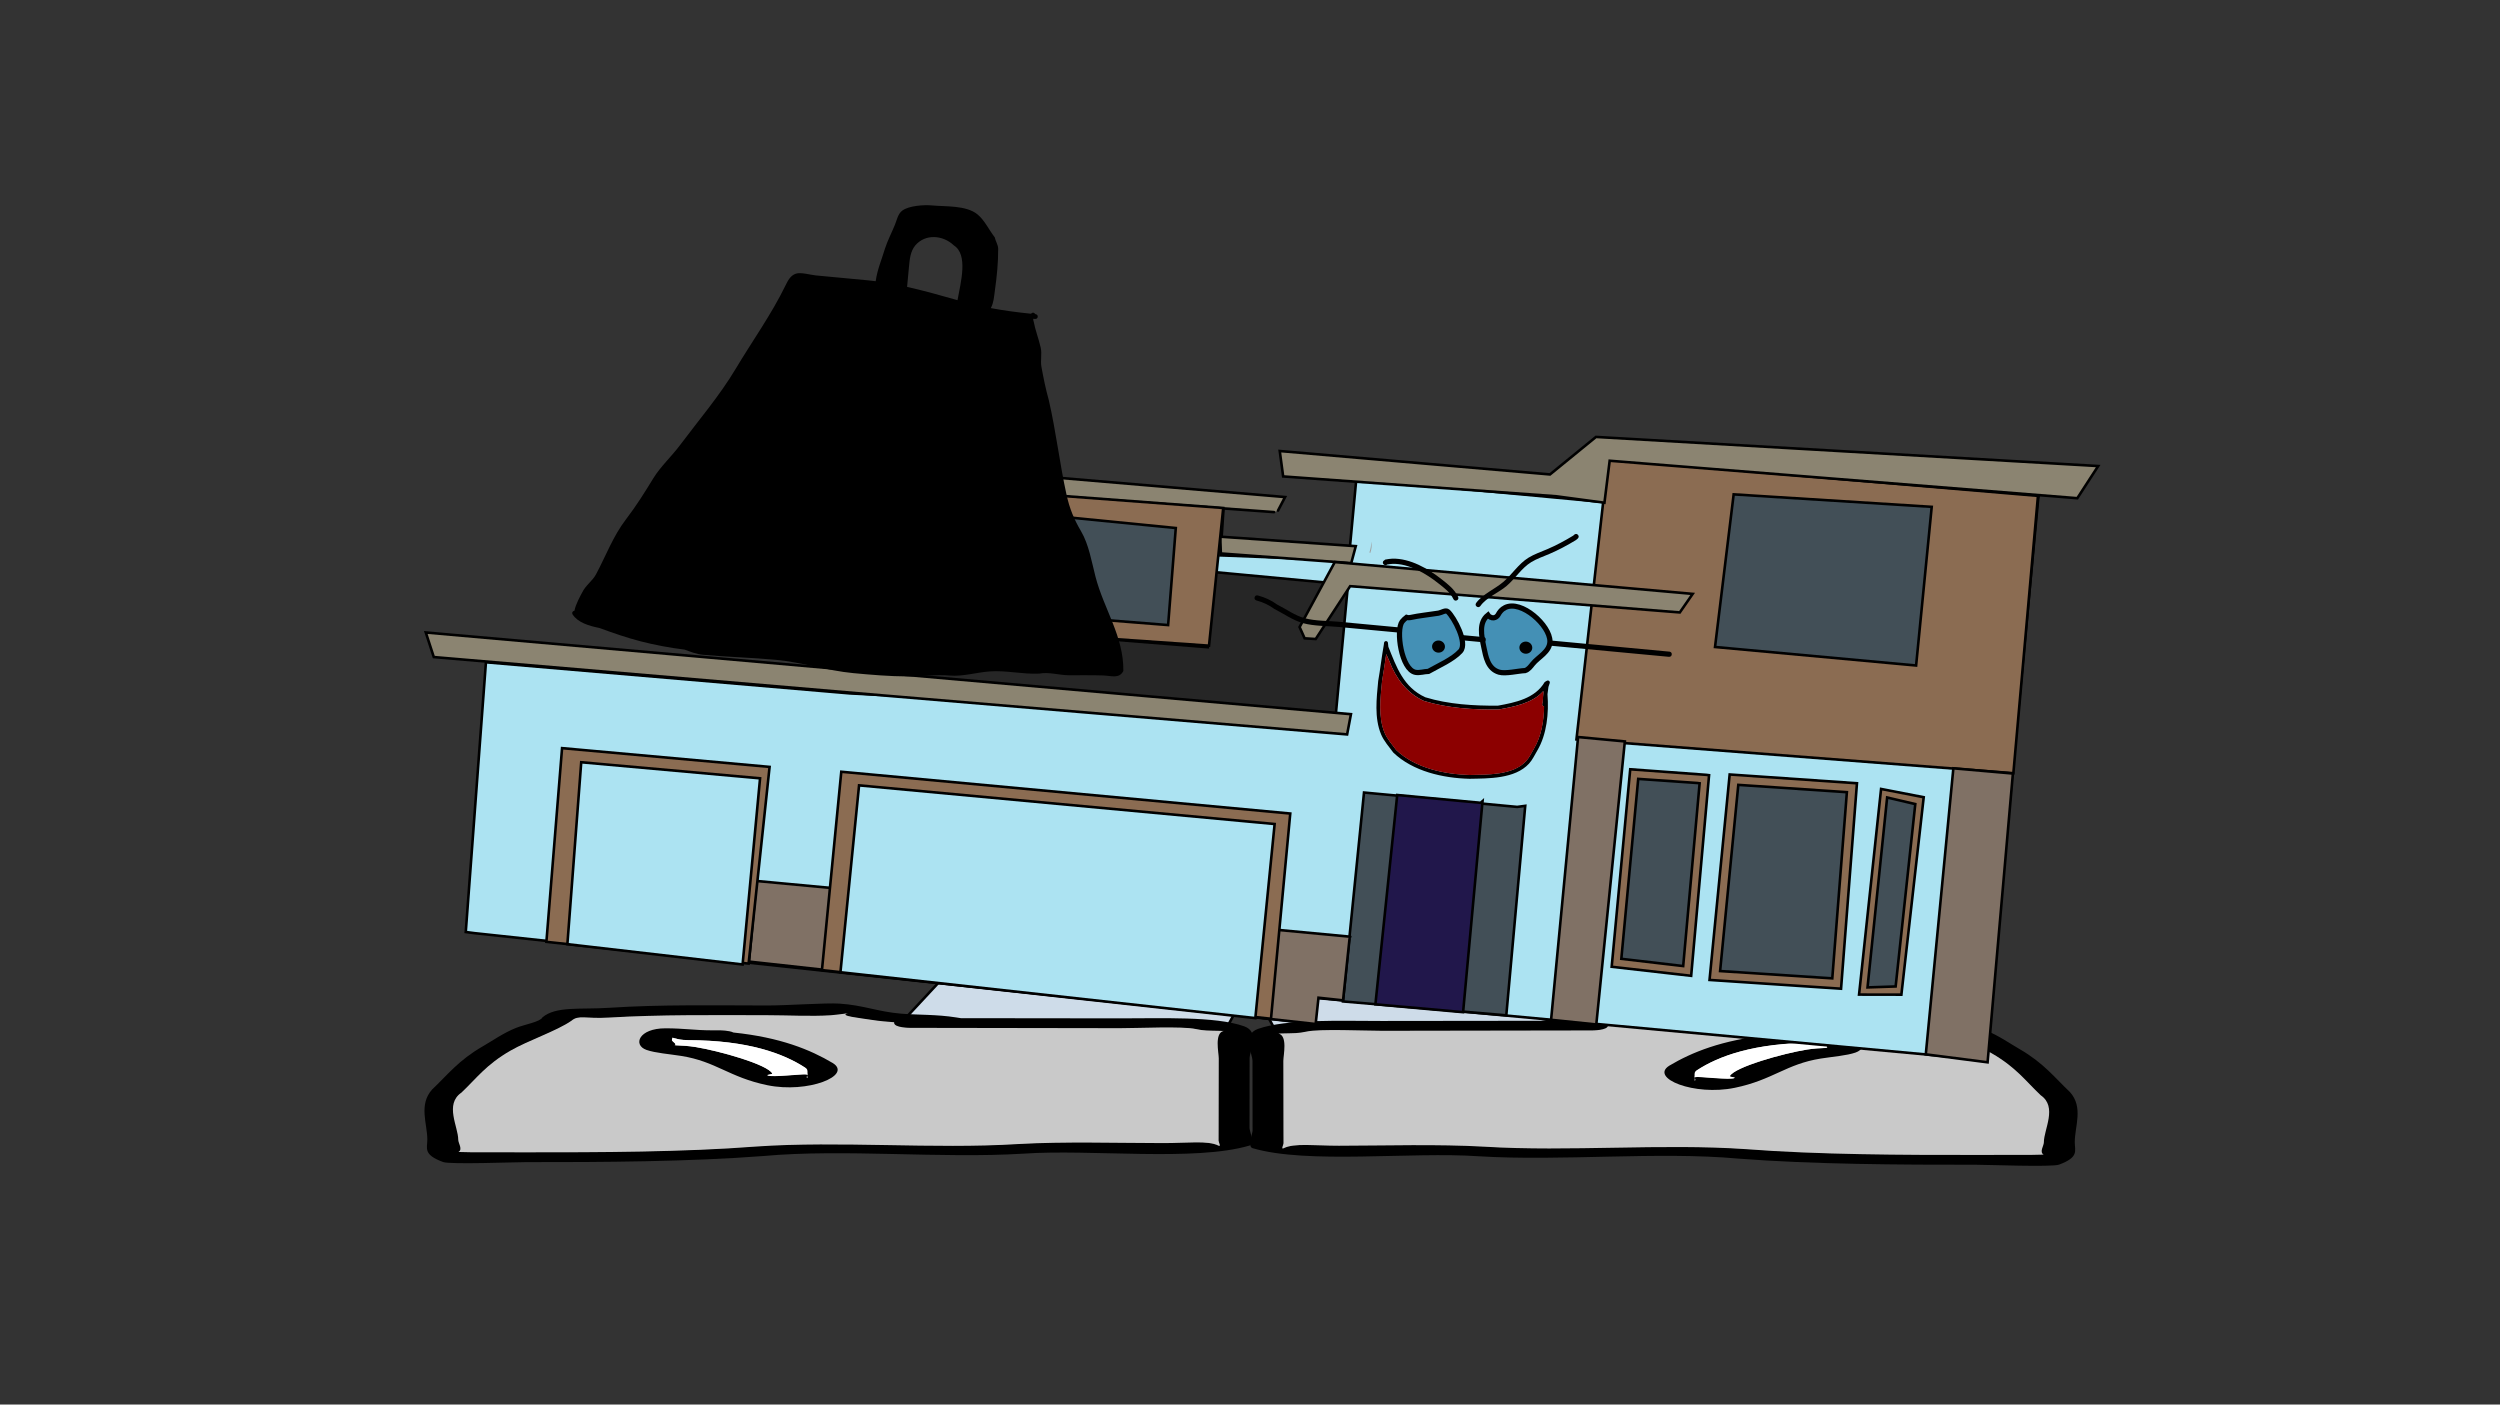<svg version="1.1" xmlns="http://www.w3.org/2000/svg" xmlns:xlink="http://www.w3.org/1999/xlink" width="959.459" height="539.039" viewBox="0,0,959.459,539.039"><rect x="0" y="0" width="959.459" height="539.039" fill="#333333" stroke="none"/><g transform="translate(159.73,89.52)"><g data-paper-data="{&quot;isPaintingLayer&quot;:true}" stroke-linejoin="miter" stroke-miterlimit="10" stroke-dasharray="" stroke-dashoffset="0" style="mix-blend-mode: normal"><path d="M-159.73,449.52v-539.039h959.459v539.039z" fill="none" fill-rule="nonzero" stroke="#f00000" stroke-width="0" stroke-linecap="butt"/><path d="M185.028,304.192l39.465,-42.413l110.128,-0.248l-23.236,42.811z" data-paper-data="{&quot;index&quot;:null}" fill="#cedce9" fill-rule="nonzero" stroke="#000000" stroke-width="1" stroke-linecap="round"/><path d="M174.555,301.953c-3.803,-0.604 -12.854,-1.549 -8.886,-2.51c-2.169,0.307 -5.063,0.681 -6.603,0.781c-7.294,0.473 -16.746,-0.02 -24.272,-0.029c-20.648,-0.025 -40.694,-0.304 -60.682,0.884c-9.033,0.537 -11.514,-1.157 -14.291,1.205c-5.726,3.963 -16.495,7.492 -23.414,11.48c-9.378,5.405 -13.019,10.629 -18.771,16.053c-6.507,4.465 -1.221,13.058 -1.227,18.036c-0.002,1.333 1.819,3.707 0.076,4.685c1.732,0.052 3.404,0.099 4.469,0.1c7.079,0.008 14.159,0.017 21.238,0.025c28.161,0.034 60.881,-0.121 88.217,-2.242c32.456,-2.258 67.626,1.078 100.343,-0.945c17.917,-1.013 37.445,-0.375 55.686,-0.346c9.254,0.015 17.179,-1.083 21.237,0.981c1.067,0.543 0.002,-1.275 0.002,-1.912c0.002,-1.593 0.004,-3.187 0.006,-4.78c0.011,-8.923 0.021,-17.845 0.032,-26.768c0.003,-2.109 -1.743,-9.658 1.888,-10.47c-0.681,-0.014 -1.452,-0.035 -1.875,-0.046c-3.754,-0.091 -5.852,-0.028 -8.781,-0.69c-5.085,-1.15 -22.247,-0.303 -29.143,-0.311c-26.801,-0.032 -53.601,-0.064 -80.402,-0.096c0,0 -6.068,-0.007 -6.066,-1.919c0,-0.079 0.01,-0.154 0.03,-0.226c-2.901,-0.197 -5.831,-0.469 -8.811,-0.943zM269.808,301.313c16.178,0.019 36.857,-0.864 47.9,3.026c6.329,2.229 2.147,9.346 2.143,12.33c-0.011,8.923 -0.021,17.845 -0.032,26.768c-0.001,1.019 2.083,6.076 -0.008,6.692c-21.118,6.225 -60.903,1.304 -86.683,3.102c-31.992,1.978 -68.828,-1.908 -99.78,0.906c-28.174,2.185 -62.113,2.387 -91.16,2.352c-4.166,-0.005 -29.154,0.959 -31.858,-0.038c-7.753,-2.86 -6.062,-5.237 -6.058,-8.611c0.007,-6.104 -3.418,-13.383 1.851,-19.244c5.895,-5.559 10.031,-11.137 19.43,-16.553c3.791,-2.185 7.887,-5.109 12.785,-7.08c3.205,-1.29 9.332,-2.334 10.099,-4.015c5.197,-4.422 14.576,-2.96 25.678,-3.691c19.762,-1.301 40.211,-0.908 60.682,-0.884c7.55,0.009 22.302,-1.068 27.628,-0.721c9.27,0.604 14.642,3.102 23.627,3.852c6.593,0.551 13.542,0.238 21.237,1.459c0.584,0.093 1.168,0.185 1.752,0.278c20.255,0.024 40.51,0.048 60.766,0.073z" data-paper-data="{&quot;index&quot;:null}" fill="#000000" fill-rule="nonzero" stroke="none" stroke-width="1" stroke-linecap="butt"/><path d="M183.45,302.804c-0.02,0.072 -0.029,0.147 -0.029,0.226c-0.002,1.912 6.096,1.923 6.096,1.923c26.801,0.032 53.744,0.102 80.545,0.134c6.897,0.008 24.074,-0.83 29.159,0.32c2.929,0.662 5.032,0.603 8.786,0.693c0.424,0.01 1.195,0.033 1.876,0.046c-3.631,0.812 -1.867,8.379 -1.87,10.489c-0.011,8.923 -0.034,17.898 -0.045,26.821c-0.002,1.593 -0.014,3.194 -0.016,4.788c-0.001,0.637 1.06,2.457 -0.007,1.915c-4.058,-2.065 -11.991,-0.963 -21.244,-0.977c-18.241,-0.029 -37.824,-0.645 -55.741,0.367c-32.717,2.023 -68.208,-1.295 -100.665,0.963c-27.336,2.12 -60.188,2.242 -88.35,2.208c-7.079,-0.008 -14.171,-0.023 -21.251,-0.031c-1.065,-0.001 -2.74,-0.05 -4.471,-0.101c1.743,-0.979 -0.089,-3.36 -0.088,-4.692c0.006,-4.978 -5.308,-13.604 1.199,-18.069c5.752,-5.424 9.405,-10.685 18.783,-16.09c6.92,-3.988 17.734,-7.546 23.46,-11.509c2.777,-2.363 5.276,-0.676 14.31,-1.213c19.988,-1.188 40.164,-0.935 60.812,-0.91c7.526,0.009 17.063,0.497 24.357,0.024c1.54,-0.1 4.458,-0.474 6.627,-0.781c-3.968,0.961 5.119,1.907 8.921,2.511c2.98,0.473 5.945,0.748 8.846,0.945z" data-paper-data="{&quot;noHover&quot;:false,&quot;origItem&quot;:[&quot;Path&quot;,{&quot;applyMatrix&quot;:true,&quot;segments&quot;:[[[579.60736,595.76373],[0.95609,-0.20262],[0.00646,0.07548]],[[579.61718,596],[0,-0.08208],[0,2]],[[577.61718,598],[0,0],[-8.83333,0]],[[551.11718,598],[8.83333,0],[-2.27308,0]],[[541.51161,598.28885],[1.67648,-1.19621],[-0.96568,0.68904]],[[538.61718,599],[1.23739,-0.09027],[-0.13966,0.01019]],[[537.99901,599.04541],[0.22447,-0.0134],[1.19653,0.85421]],[[538.61718,610],[0,-2.20646],[0,9.33333]],[[538.61718,638],[0,-9.33333],[0,1.66667]],[[538.61718,643],[0,-1.66667],[0,0.66667]],[[538.61718,645],[-0.35177,0.56631],[1.33831,-2.15456]],[[545.61718,644],[-3.04994,0.00386],[6.01206,-0.00761]],[[563.97058,644.43107],[-5.90478,-1.08158],[10.78253,2.15651]],[[597.04254,645.54479],[-10.6965,-2.40266],[9.00888,2.25222]],[[626.11718,648],[-9.28168,0],[2.33333,0]],[[633.11718,648],[-2.33333,0],[0.35109,0]],[[634.59021,647.90091],[-0.5707,0.05184],[-0.57412,-1.02596]],[[634.61718,643],[0,1.39387],[0,-5.20707]],[[634.21982,624.13246],[2.14282,4.67827],[-1.8936,-5.6808]],[[628.03948,607.31672],[3.08887,5.66543],[-2.2791,-4.1802]],[[620.32688,595.27881],[1.8857,4.15235],[-0.91417,-2.47477]],[[615.61718,594],[2.9771,0.57275],[-6.58756,-1.26734]],[[595.61718,593],[6.8054,0],[-2.48058,0]],[[587.61718,593],[2.40395,0.50364],[-0.50743,-0.10631]],[[585.44122,592.1748],[0.71481,0.32365],[1.30749,1.01011]],[[582.51161,594.78885],[1.25365,-0.62682],[-0.98239,0.4912]]],&quot;closed&quot;:true}],&quot;index&quot;:null}" fill="#c9c9c9" fill-rule="nonzero" stroke="none" stroke-width="1" stroke-linecap="butt"/><path d="M98.374,309.712c-0.001,0.646 2.09,1.432 1.047,1.942c2.667,0.09 5.349,0.282 7.732,0.66c9.186,1.459 27.871,6.756 29.629,10.245c0.143,0.284 -2.455,0.328 -2.016,0.58c1.463,0.839 13.397,-0.602 14.769,-0.362c0.311,0.054 0.463,0.138 0.524,0.24c-0.064,-0.317 -0.122,-0.623 -0.121,-0.816c0.001,-0.677 0.087,-1.407 -0.874,-2.014c-8.165,-5.349 -21.508,-10.441 -44.622,-10.468c0,0 -2.728,-0.003 -4.525,-0.582c-0.599,-0.108 -1.065,-0.235 -1.378,-0.383c-0.081,0.365 -0.165,0.736 -0.166,0.958zM149.936,324.113c0.414,0.392 0.292,-0.258 0.155,-0.938c-0.029,0.295 -0.438,0.67 -0.155,0.938zM159.921,318.49c7.54,4.764 -9.601,11.691 -25.159,8.473c-14.679,-3.036 -19.644,-9.108 -33.041,-11.235c-4.526,-0.719 -9.95,-1.114 -13.33,-2.305c-5.357,-1.887 -2.973,-8.305 7.275,-8.293c7.379,0.009 11.013,0.767 17.883,0.775l3.034,0.004c0,0 3.483,0.004 5.17,0.838c17.973,1.87 29.501,6.581 38.168,11.743z" data-paper-data="{&quot;index&quot;:null}" fill="#000000" fill-rule="nonzero" stroke="none" stroke-width="1" stroke-linecap="butt"/><path d="M98.314,308.69c0.312,0.148 0.779,0.275 1.378,0.383c1.797,0.578 4.537,0.578 4.537,0.578c23.113,0.028 36.939,5.232 45.104,10.581c0.961,0.607 0.848,1.35 0.847,2.027c-0,0.193 0.047,0.503 0.11,0.82c-0.061,-0.102 -0.212,-0.187 -0.523,-0.241c-1.372,-0.239 -13.409,1.226 -14.872,0.387c-0.44,-0.252 1.871,-0.465 1.727,-0.748c-1.758,-3.489 -20.533,-8.76 -29.72,-10.218c-2.383,-0.378 -5.08,-0.563 -7.747,-0.652c1.043,-0.51 -1.023,-1.308 -1.022,-1.954c0,-0.222 0.099,-0.598 0.18,-0.963z" data-paper-data="{&quot;noHover&quot;:false,&quot;origItem&quot;:[&quot;Path&quot;,{&quot;applyMatrix&quot;:true,&quot;segments&quot;:[[[607.563,601.99816],[0.02649,0.38155],[-0.10299,0.15484]],[[607.10872,602.39727],[0.1976,-0.11227],[-0.59254,0.60273]],[[605.61718,603],[0,0],[-7.618,0]],[[590.90604,613.89443],[2.69308,-5.58508],[-0.31682,0.63364]],[[590.61718,616],[0,-0.70843],[0,0.20156]],[[590.57685,616.85325],[0.02106,-0.33136],[0.02013,-0.10671]],[[590.74964,616.60263],[-0.10238,0.05628],[0.45234,-0.24865]],[[595.61718,617],[-0.48256,0.87548],[0.14503,-0.26312]],[[594.95308,616.3906],[-0.04725,0.29671],[0.58086,-3.64773]],[[604.72276,605.71115],[-3.02833,1.51416],[0.78545,-0.39273]],[[607.27135,605.03032],[-0.87898,0.0905],[-0.34365,-0.53523]],[[607.61718,603],[0,0.6759],[0,-0.23192]]],&quot;closed&quot;:true}],&quot;index&quot;:null}" fill="#ffffff" fill-rule="nonzero" stroke="none" stroke-width="1" stroke-linecap="butt"/><path d="M329.421,305.343l-23.236,-42.811l110.128,0.248l39.465,42.413z" data-paper-data="{&quot;index&quot;:null}" fill="#cedce9" fill-rule="nonzero" stroke="#000000" stroke-width="1" stroke-linecap="round"/><path d="M466.251,302.953c-2.98,0.473 -5.91,0.745 -8.811,0.943c0.02,0.072 0.03,0.147 0.03,0.226c0.002,1.912 -6.066,1.919 -6.066,1.919c-26.801,0.032 -53.602,0.064 -80.402,0.096c-6.897,0.008 -24.058,-0.839 -29.143,0.311c-2.929,0.662 -5.027,0.6 -8.781,0.69c-0.424,0.01 -1.194,0.032 -1.875,0.046c3.631,0.812 1.885,8.361 1.888,10.47c0.011,8.923 0.021,17.845 0.032,26.768c0.002,1.593 0.004,3.187 0.006,4.78c0.001,0.637 -1.064,2.455 0.002,1.912c4.058,-2.065 11.984,-0.967 21.237,-0.981c18.241,-0.029 37.769,-0.667 55.686,0.346c32.717,2.023 67.887,-1.313 100.343,0.945c27.336,2.12 60.056,2.275 88.217,2.242c7.08,-0.008 14.159,-0.017 21.238,-0.025c1.065,-0.001 2.738,-0.048 4.469,-0.1c-1.743,-0.979 0.078,-3.353 0.076,-4.685c-0.006,-4.978 5.28,-13.571 -1.227,-18.036c-5.752,-5.424 -9.392,-10.648 -18.771,-16.053c-6.92,-3.988 -17.688,-7.517 -23.414,-11.48c-2.777,-2.363 -5.258,-0.669 -14.291,-1.205c-19.988,-1.188 -40.034,-0.908 -60.682,-0.884c-7.526,0.009 -16.978,0.502 -24.272,0.029c-1.54,-0.1 -4.434,-0.474 -6.603,-0.781c3.968,0.961 -5.083,1.906 -8.886,2.51zM370.997,302.313c20.255,-0.024 40.51,-0.048 60.766,-0.073c0.584,-0.093 1.168,-0.185 1.752,-0.278c7.695,-1.222 14.644,-0.909 21.237,-1.459c8.985,-0.75 14.357,-3.248 23.627,-3.852c5.325,-0.347 20.078,0.73 27.628,0.721c20.471,-0.024 40.92,-0.418 60.682,0.884c11.102,0.731 20.482,-0.731 25.678,3.691c0.767,1.681 6.894,2.725 10.099,4.015c4.898,1.972 8.994,4.895 12.785,7.08c9.398,5.417 13.535,10.994 19.43,16.553c5.269,5.861 1.844,13.141 1.851,19.244c0.004,3.374 1.695,5.751 -6.058,8.611c-2.703,0.997 -27.691,0.033 -31.858,0.038c-29.047,0.035 -62.986,-0.167 -91.16,-2.352c-30.952,-2.813 -67.788,1.072 -99.78,-0.906c-25.781,-1.799 -65.565,3.123 -86.683,-3.102c-2.091,-0.616 -0.007,-5.673 -0.008,-6.692c-0.011,-8.923 -0.021,-17.845 -0.032,-26.768c-0.004,-2.983 -4.186,-10.101 2.143,-12.33c11.044,-3.89 31.722,-3.007 47.9,-3.026z" data-paper-data="{&quot;index&quot;:null}" fill="#000000" fill-rule="nonzero" stroke="none" stroke-width="1" stroke-linecap="butt"/><path d="M457.355,303.804c2.901,-0.197 5.866,-0.472 8.846,-0.945c3.803,-0.604 12.89,-1.55 8.921,-2.511c2.169,0.307 5.087,0.681 6.627,0.781c7.294,0.473 16.831,-0.015 24.357,-0.024c20.648,-0.025 40.824,-0.278 60.812,0.91c9.033,0.537 11.533,-1.15 14.31,1.213c5.726,3.963 16.54,7.521 23.46,11.509c9.378,5.405 13.031,10.666 18.783,16.09c6.507,4.465 1.193,13.091 1.199,18.069c0.002,1.333 -1.831,3.713 -0.088,4.692c-1.731,0.052 -3.406,0.1 -4.471,0.101c-7.079,0.008 -14.171,0.023 -21.251,0.031c-28.161,0.034 -61.014,-0.088 -88.35,-2.208c-32.456,-2.258 -67.948,1.059 -100.665,-0.963c-17.917,-1.013 -37.5,-0.396 -55.741,-0.367c-9.254,0.015 -17.186,-1.087 -21.244,0.977c-1.067,0.543 -0.006,-1.277 -0.007,-1.915c-0.002,-1.593 -0.014,-3.194 -0.016,-4.788c-0.011,-8.923 -0.034,-17.898 -0.045,-26.821c-0.003,-2.109 1.762,-9.676 -1.87,-10.489c0.681,-0.014 1.452,-0.036 1.876,-0.046c3.754,-0.091 5.857,-0.031 8.786,-0.693c5.085,-1.15 22.262,-0.312 29.159,-0.32c26.801,-0.032 53.744,-0.102 80.545,-0.134c0,0 6.098,-0.011 6.096,-1.923c-0,-0.078 -0.01,-0.154 -0.029,-0.226z" data-paper-data="{&quot;noHover&quot;:false,&quot;origItem&quot;:[&quot;Path&quot;,{&quot;applyMatrix&quot;:true,&quot;segments&quot;:[[[579.60736,595.76373],[0.95609,-0.20262],[0.00646,0.07548]],[[579.61718,596],[0,-0.08208],[0,2]],[[577.61718,598],[0,0],[-8.83333,0]],[[551.11718,598],[8.83333,0],[-2.27308,0]],[[541.51161,598.28885],[1.67648,-1.19621],[-0.96568,0.68904]],[[538.61718,599],[1.23739,-0.09027],[-0.13966,0.01019]],[[537.99901,599.04541],[0.22447,-0.0134],[1.19653,0.85421]],[[538.61718,610],[0,-2.20646],[0,9.33333]],[[538.61718,638],[0,-9.33333],[0,1.66667]],[[538.61718,643],[0,-1.66667],[0,0.66667]],[[538.61718,645],[-0.35177,0.56631],[1.33831,-2.15456]],[[545.61718,644],[-3.04994,0.00386],[6.01206,-0.00761]],[[563.97058,644.43107],[-5.90478,-1.08158],[10.78253,2.15651]],[[597.04254,645.54479],[-10.6965,-2.40266],[9.00888,2.25222]],[[626.11718,648],[-9.28168,0],[2.33333,0]],[[633.11718,648],[-2.33333,0],[0.35109,0]],[[634.59021,647.90091],[-0.5707,0.05184],[-0.57412,-1.02596]],[[634.61718,643],[0,1.39387],[0,-5.20707]],[[634.21982,624.13246],[2.14282,4.67827],[-1.8936,-5.6808]],[[628.03948,607.31672],[3.08887,5.66543],[-2.2791,-4.1802]],[[620.32688,595.27881],[1.8857,4.15235],[-0.91417,-2.47477]],[[615.61718,594],[2.9771,0.57275],[-6.58756,-1.26734]],[[595.61718,593],[6.8054,0],[-2.48058,0]],[[587.61718,593],[2.40395,0.50364],[-0.50743,-0.10631]],[[585.44122,592.1748],[0.71481,0.32365],[1.30749,1.01011]],[[582.51161,594.78885],[1.25365,-0.62682],[-0.98239,0.4912]]],&quot;closed&quot;:true}],&quot;index&quot;:null}" fill="#c9c9c9" fill-rule="nonzero" stroke="none" stroke-width="1" stroke-linecap="butt"/><path d="M542.431,310.712c-0,-0.222 -0.085,-0.593 -0.166,-0.958c-0.312,0.148 -0.778,0.275 -1.378,0.383c-1.797,0.578 -4.525,0.582 -4.525,0.582c-23.113,0.028 -36.457,5.119 -44.622,10.468c-0.961,0.607 -0.875,1.337 -0.874,2.014c0,0.193 -0.058,0.499 -0.121,0.816c0.061,-0.102 0.213,-0.186 0.524,-0.24c1.372,-0.239 13.306,1.201 14.769,0.362c0.44,-0.252 -2.159,-0.296 -2.016,-0.58c1.758,-3.489 20.443,-8.786 29.629,-10.245c2.383,-0.378 5.065,-0.57 7.732,-0.66c-1.043,-0.51 1.048,-1.296 1.047,-1.942zM490.714,324.176c-0.137,0.68 -0.258,1.33 0.155,0.938c0.283,-0.268 -0.126,-0.643 -0.155,-0.938zM480.884,319.49c8.666,-5.162 20.195,-9.873 38.168,-11.743c1.688,-0.833 5.17,-0.838 5.17,-0.838l3.034,-0.004c6.87,-0.008 10.504,-0.767 17.883,-0.775c10.248,-0.012 12.631,6.406 7.275,8.293c-3.38,1.191 -8.804,1.586 -13.33,2.305c-13.397,2.127 -18.362,8.199 -33.041,11.235c-15.558,3.218 -32.699,-3.709 -25.159,-8.473z" data-paper-data="{&quot;index&quot;:null}" fill="#000000" fill-rule="nonzero" stroke="none" stroke-width="1" stroke-linecap="butt"/><path d="M542.491,309.69c0.081,0.365 0.179,0.741 0.18,0.963c0.001,0.646 -2.065,1.444 -1.022,1.954c-2.667,0.09 -5.365,0.274 -7.747,0.652c-9.186,1.459 -27.962,6.729 -29.72,10.218c-0.143,0.284 2.167,0.496 1.727,0.748c-1.463,0.839 -13.5,-0.627 -14.872,-0.387c-0.311,0.054 -0.462,0.139 -0.523,0.241c0.064,-0.317 0.11,-0.628 0.11,-0.82c-0.001,-0.677 -0.113,-1.42 0.847,-2.027c8.164,-5.349 21.99,-10.554 45.104,-10.581c0,0 2.74,0.001 4.537,-0.578c0.599,-0.108 1.066,-0.235 1.378,-0.383z" data-paper-data="{&quot;noHover&quot;:false,&quot;origItem&quot;:[&quot;Path&quot;,{&quot;applyMatrix&quot;:true,&quot;segments&quot;:[[[607.563,601.99816],[0.02649,0.38155],[-0.10299,0.15484]],[[607.10872,602.39727],[0.1976,-0.11227],[-0.59254,0.60273]],[[605.61718,603],[0,0],[-7.618,0]],[[590.90604,613.89443],[2.69308,-5.58508],[-0.31682,0.63364]],[[590.61718,616],[0,-0.70843],[0,0.20156]],[[590.57685,616.85325],[0.02106,-0.33136],[0.02013,-0.10671]],[[590.74964,616.60263],[-0.10238,0.05628],[0.45234,-0.24865]],[[595.61718,617],[-0.48256,0.87548],[0.14503,-0.26312]],[[594.95308,616.3906],[-0.04725,0.29671],[0.58086,-3.64773]],[[604.72276,605.71115],[-3.02833,1.51416],[0.78545,-0.39273]],[[607.27135,605.03032],[-0.87898,0.0905],[-0.34365,-0.53523]],[[607.61718,603],[0,0.6759],[0,-0.23192]]],&quot;closed&quot;:true}],&quot;index&quot;:null}" fill="#ffffff" fill-rule="nonzero" stroke="none" stroke-width="1" stroke-linecap="butt"/><g fill-rule="nonzero" stroke="#000000" stroke-width="1" stroke-linecap="round"><path d="M622.507,101.811l-19.71,209.972l-0.517,5.509l-256.525,-23.772l-1.165,9.784l-322.153,-34.687l-3.417,-0.444l7.741,-103.517l139.744,11.945l15,0.729l5.879,-62.624l29.407,2.513l1.724,-18.365l91.358,6.353l-1.234,18.411l49.226,1.904l2.931,-31.22l94.952,8.852l1.517,-16.164l164.083,13.18l1.492,-0.107z" data-paper-data="{&quot;index&quot;:null}" fill="#ace3f2"/><path d="M496.185,207.991l-6.873,76.99l-30.504,-3.469l7.115,-75.794l29.211,2.136z" data-paper-data="{&quot;index&quot;:null}" fill="#8b6c52"/><path d="M504.086,207.714l48.855,3.368l-6.108,78.851l-50.473,-3.368z" data-paper-data="{&quot;index&quot;:null}" fill="#8b6c52"/><path d="M562.195,213.266l16.364,3.18l-8.571,75.774l-16.243,-0.031z" data-paper-data="{&quot;index&quot;:null}" fill="#8b6c52"/><path d="M622.406,100.789l-9.439,106.439l-167.684,-12.979l12.114,-107.476z" data-paper-data="{&quot;index&quot;:null}" fill="#8b6c52"/><path d="M456.029,103.423l-18.541,-2.482l-104.764,-7.611l-1.307,-9.757l103.708,8.994l17.655,-14.399l192.741,11.176l-8.013,12.34l-179.471,-14.377z" data-paper-data="{&quot;index&quot;:null}" fill="#8b8471"/><path d="M329.215,107.019l-129.052,-9.397l-5.899,-8.211l139.199,11.832l-2.709,5.18" data-paper-data="{&quot;index&quot;:null}" fill="#8b8471"/><path d="M358.852,126.599l-50.039,-3.709l-0.244,-6.446l52.026,3.649z" data-paper-data="{&quot;index&quot;:null}" fill="#8b8471"/><path d="M217.026,117.979l-57.742,-5.914l-4.315,-9.298l63.167,8.647z" data-paper-data="{&quot;index&quot;:null}" fill="#8b8471"/><path d="M185.835,125.265l30.987,1.47l-3.461,24.875l90.423,7.261l2.705,-28.814l51.116,4.798l-4.685,49.905l-171.317,-14.404z" data-paper-data="{&quot;index&quot;:null}" fill="#262626"/><path d="M181.113,177.537l-174.361,-14.885l-3.067,-9.428l355.055,31.353l-1.47,7.767z" data-paper-data="{&quot;index&quot;:null}" fill="#8b8471"/><path d="M309.725,105.437l-5.455,52.845l-92.031,-6.416l6.235,-53.266z" data-paper-data="{&quot;index&quot;:null}" fill="#8b6c52"/><path d="M288.574,150.371l-57.646,-4.584l4.688,-38.185l55.902,5.524z" data-paper-data="{&quot;index&quot;:null}" fill="#424f57"/><path d="M425.63,219.751l-7.271,80.396l-62.679,-5.332l8.078,-80.172l58.799,5.52z" data-paper-data="{&quot;index&quot;:null}" fill="#424f57"/><path d="M409.247,217.937l-7.466,80.999l-33.652,-3.021l8.368,-80.328l31.998,3.004z" data-paper-data="{&quot;index&quot;:null}" fill="#21174b"/><path d="M358.201,270.773l-2.494,23.631l-9.422,-1.022l-1.087,10.106l-217.466,-23.966l2.904,-30.938l227.859,21.389" data-paper-data="{&quot;index&quot;:null}" fill="#807165"/><path d="M589.938,205.343l22.849,2.007l-9.714,110.826l-23.716,-3.054l10.494,-108.856z" data-paper-data="{&quot;index&quot;:null}" fill="#807165"/><path d="M452.9,303.665l-17.35,-1.801l10.36,-108.523l17.947,1.685z" data-paper-data="{&quot;index&quot;:null}" fill="#807165"/><path d="M155.719,282.804l7.423,-76.14l172.309,16.037l-7.394,78.764z" data-paper-data="{&quot;index&quot;:null}" fill="#8b6c52"/><path d="M162.817,283.608l7.146,-71.717l159.489,14.834l-7.406,74.486z" data-paper-data="{&quot;index&quot;:null}" fill="#ace3f2"/><path d="M49.967,271.945l6.013,-74.341l79.644,7.2l-8.052,75.495z" data-paper-data="{&quot;index&quot;:null}" fill="#8b6c52"/><path d="M58.022,272.839l5.313,-69.82l68.636,6.167l-6.707,71.448z" data-paper-data="{&quot;index&quot;:null}" fill="#ace3f2"/><path d="M352.54,126.2l137.354,12.204l-4.945,7.123l-126.517,-10.083l-13.215,20.279l-4.252,-0.261l-1.94,-4.32z" data-paper-data="{&quot;index&quot;:null}" fill="#8b8471"/><path d="M581.631,105l-5.992,60.893l-77.17,-7.106l7.154,-58.577z" data-paper-data="{&quot;index&quot;:null}" fill="#424f57"/><path d="M507.4,211.7l41.672,2.808l-5.603,71.448l-43.053,-2.8z" data-paper-data="{&quot;index&quot;:null}" fill="#424f57"/><path d="M564.525,216.546l10.798,2.531l-7.536,69.991l-10.794,0.366z" data-paper-data="{&quot;index&quot;:null}" fill="#424f57"/><path d="M492.558,211.1l-6.308,70.14l-23.742,-2.78l6.482,-69.055l22.751,1.584z" data-paper-data="{&quot;index&quot;:null}" fill="#424f57"/></g><path d="M366.144,122.722c-0.186,-0.057 -0.28,-0.17 -0.283,-0.342c0.429,-1.263 0.66,-2.608 0.694,-4.034c0.278,1.45 0.141,2.908 -0.411,4.375z" data-paper-data="{&quot;index&quot;:null}" fill="#9e9e9e" fill-rule="evenodd" stroke="none" stroke-width="1" stroke-linecap="butt"/><path d="M412.239,147.327c1.954,0.96 2.97,-0.889 2.97,-0.889c0.535,-1.021 1.213,-1.793 1.956,-2.331c0.177,-0.072 0.487,-0.219 0.765,-0.46c6.22,-3.078 17.257,6.891 17.181,13.018c-0.049,3.967 -4.473,5.912 -6.62,8.608c-0.79,0.993 -1.653,2.172 -2.905,2.563c-2.644,0.107 -7.518,1.333 -9.971,0.616c-4.367,-1.277 -5.129,-6.044 -5.843,-9.442c-0.98,-4.665 -2.002,-9.601 1.531,-12.462c0.185,0.284 0.48,0.555 0.934,0.778z" data-paper-data="{&quot;noHover&quot;:false,&quot;origItem&quot;:[&quot;Path&quot;,{&quot;applyMatrix&quot;:true,&quot;segments&quot;:[[[303.75951,159.12161],[0.07472,0.14181],[-1.70229,1.28574]],[[302.66612,165.04188],[-0.29217,-2.27454],[0.21284,1.65697]],[[304.98984,169.71538],[-1.94531,-0.73116],[1.09249,0.41062]],[[309.51343,169.67697],[-1.20703,-0.01856],[0.58234,-0.15551]],[[310.90585,168.52331],[-0.39227,0.45765],[1.06552,-1.24311]],[[314.17667,164.58584],[-0.15326,1.91125],[0.23667,-2.95156]],[[306.84804,157.91071],[2.93246,-1.3193],[-0.13459,0.10897]],[[306.48773,158.11144],[0.08301,-0.02987],[-0.35593,0.2395]],[[305.5311,159.17855],[0.27722,-0.47785],[0,0]],[[304.15911,159.52155],[0.85749,0.5145],[-0.19963,-0.11978]]],&quot;closed&quot;:true}],&quot;index&quot;:null}" fill="#4490b5" fill-rule="nonzero" stroke="#000000" stroke-width="2" stroke-linecap="butt"/><path d="M381.478,147.489c3.561,-0.773 7.308,-1.107 10.875,-1.691c1.194,-0.196 2.746,-1.356 3.613,-0.547c2.338,2.181 7.689,11.973 4.788,15.155c-2.912,3.195 -8.382,5.522 -12.279,7.741c-1.646,0.036 -3.34,0.663 -4.96,0.367c-5.417,-0.989 -7.62,-16.181 -5.119,-19.479c0.465,-0.613 1.074,-1.131 1.69,-1.619c0.702,0.224 1.392,0.072 1.392,0.072z" data-paper-data="{&quot;noHover&quot;:false,&quot;origItem&quot;:[&quot;Path&quot;,{&quot;applyMatrix&quot;:true,&quot;segments&quot;:[[[287.24196,159.08011],[0.29648,0.12027],[-0.2814,0.20784]],[[286.46732,159.77235],[0.22005,-0.26889],[-1.1837,1.44643]],[[288.05629,168.74018],[-2.30956,-0.58883],[0.69062,0.17608]],[[290.19385,168.69081],[-0.71228,-0.02474],[1.75342,-0.91761]],[[295.68772,165.48695],[-1.35818,1.38911],[1.35284,-1.38365]],[[294.11298,158.49213],[0.94175,1.05695],[-0.34943,-0.39217]],[[292.54579,158.65657],[0.52189,-0.05948],[-1.55968,0.17776]],[[287.83801,159.15045],[1.56269,-0.26425],[0,0]]],&quot;closed&quot;:true}],&quot;index&quot;:null}" fill="#4490b5" fill-rule="nonzero" stroke="#000000" stroke-width="2" stroke-linecap="butt"/><path d="M389.876,158.762c-0.093,-1.286 0.936,-2.389 2.298,-2.464c1.362,-0.075 2.542,0.907 2.635,2.193c0.093,1.286 -0.936,2.389 -2.298,2.464c-1.362,0.075 -2.542,-0.907 -2.635,-2.193z" data-paper-data="{&quot;index&quot;:null}" fill="#000000" fill-rule="nonzero" stroke="none" stroke-width="0.5" stroke-linecap="butt"/><path d="M423.392,159.178c-0.093,-1.286 0.936,-2.389 2.298,-2.464c1.362,-0.075 2.542,0.907 2.635,2.193c0.093,1.286 -0.936,2.389 -2.298,2.464c-1.362,0.075 -2.542,-0.907 -2.635,-2.193z" data-paper-data="{&quot;index&quot;:null}" fill="#000000" fill-rule="nonzero" stroke="none" stroke-width="0.5" stroke-linecap="butt"/><path d="M481.86,161.654c-0.093,0.996 -1.089,0.902 -1.089,0.902c-4.772,-0.448 -9.971,-0.936 -14.981,-1.406c-1.882,-0.177 -3.767,-0.354 -5.654,-0.531c-8.2,-0.77 -16.438,-1.543 -24.616,-2.311c0,0 -0.996,-0.093 -0.902,-1.089c0.093,-0.996 1.089,-0.902 1.089,-0.902c8.205,0.77 16.411,1.54 24.616,2.311c1.854,0.174 3.709,0.348 5.563,0.522c4.721,0.443 9.533,0.895 14.253,1.338l0.818,0.077c0,0 0.996,0.093 0.902,1.089z" fill="#000000" fill-rule="nonzero" stroke="none" stroke-width="0.5" stroke-linecap="butt"/><path d="M400.704,155.143c0.093,-0.996 0.898,-0.92 0.898,-0.92c2.499,0.235 5.659,0.531 8.158,0.766c0,0 0.805,0.076 0.712,1.071c-0.093,0.996 -0.898,0.92 -0.898,0.92c-2.499,-0.235 -4.998,-0.469 -7.497,-0.704l-0.661,-0.062c0,0 -0.805,-0.076 -0.712,-1.071z" fill="#000000" fill-rule="nonzero" stroke="none" stroke-width="0.5" stroke-linecap="butt"/><path d="M321.779,139.701c0.267,-0.964 1.231,-0.697 1.231,-0.697l0.075,0.021c2.752,0.772 5.02,1.791 7.342,3.475c3.43,1.712 6.82,4.227 10.536,5.231c4.169,1.126 8.984,0.976 13.275,1.379c7.666,0.72 15.332,1.439 22.998,2.159c0,0 0.996,0.093 0.902,1.089c-0.093,0.996 -1.089,0.902 -1.089,0.902c-7.666,-0.72 -15.332,-1.439 -22.998,-2.159c-4.408,-0.414 -9.32,-0.284 -13.605,-1.438c-3.906,-1.051 -7.46,-3.644 -11.056,-5.453c-2.187,-1.572 -4.242,-2.548 -6.839,-3.258l-0.075,-0.021c0,0 -0.964,-0.267 -0.697,-1.231z" fill="#000000" fill-rule="nonzero" stroke="none" stroke-width="0.5" stroke-linecap="butt"/><path d="M372.634,127.132c-0.23,0.202 -0.635,0.408 -1.164,0.078c-0.849,-0.529 -0.32,-1.378 -0.32,-1.378l0.727,-0.588c0.91,-0.191 1.837,-0.304 2.764,-0.364c6.806,-0.152 13.759,3.833 18.945,7.951c2.51,1.993 4.852,3.751 6.281,6.707c0,0 0.432,0.902 -0.47,1.334c-0.902,0.432 -1.334,-0.47 -1.334,-0.47c-1.265,-2.667 -3.469,-4.213 -5.722,-6.005c-4.773,-3.796 -11.323,-7.675 -17.614,-7.518c-0.702,0.043 -1.403,0.123 -2.094,0.253z" fill="#000000" fill-rule="nonzero" stroke="none" stroke-width="0.5" stroke-linecap="butt"/><path d="M445.873,115.768c0.657,0.754 -0.097,1.411 -0.097,1.411l-0.665,0.56c-3.298,2.006 -6.706,3.834 -10.257,5.35c-2.264,0.966 -4.826,1.842 -6.926,3.129c-3.745,2.295 -6.156,6.359 -9.475,9.169c-2.997,2.537 -7.793,4.439 -10.032,7.664c0,0 -0.582,0.813 -1.395,0.231c-0.813,-0.582 -0.231,-1.395 -0.231,-1.395c2.491,-3.399 7.164,-5.314 10.368,-8.028c3.411,-2.889 5.864,-6.976 9.718,-9.344c2.182,-1.341 4.834,-2.259 7.188,-3.264c3.464,-1.477 6.787,-3.263 10.003,-5.22l0.391,-0.36c0,0 0.754,-0.657 1.411,0.097z" fill="#000000" fill-rule="nonzero" stroke="none" stroke-width="0.5" stroke-linecap="butt"/><path d="M434.172,176.92c0.556,7.276 -0.251,15.413 -3.912,21.607c-0.973,1.638 -1.887,3.621 -3.186,5.03c-5.428,5.893 -15.526,5.665 -22.845,5.811c-10.136,-0.25 -21.694,-2.827 -29.235,-10.065c-1.61,-2.15 -3.629,-4.466 -4.677,-6.961c-2.659,-6.329 -1.744,-13.882 -1.121,-20.487c0.821,-4.628 1.328,-9.302 2.164,-13.931l0.088,-0.742c0.047,-0.404 0.408,-0.699 0.815,-0.661c0.367,0.034 0.647,0.328 0.677,0.683l0.154,1.478l-0.007,0.001c3.154,7.841 5.765,15.536 14.196,19.4c8.837,2.713 18.621,3.286 27.843,3.22c6.678,-1.204 14.292,-2.745 17.971,-9.065l0.215,-0.052l-0.041,-0.076l0.682,-0.368c0.128,-0.071 0.278,-0.106 0.435,-0.091c0.412,0.039 0.715,0.404 0.677,0.817c-0.006,0.063 -0.02,0.124 -0.04,0.182l-0.452,1.363l-0.019,-0.006c-0.122,0.973 -0.255,1.944 -0.382,2.915zM432.834,181.544c-0.043,-0.004 -0.088,-0.012 -0.136,-0.023c-0.729,-0.175 -0.554,-0.904 -0.554,-0.904l0.169,-0.697c0.088,-0.956 0.123,-2.343 0.299,-3.657c-0.017,-0.186 -0.035,-0.371 -0.054,-0.556c-4.047,4.694 -11.601,6.084 -17.294,7.09c-9.441,0.099 -19.475,-0.515 -28.515,-3.312c-6.519,-2.966 -10.765,-8.682 -13.277,-15.271c-0.304,-0.798 -0.81,-1.744 -1.186,-2.704c-0.539,3.516 -0.98,7.045 -1.605,10.547c-0.591,6.323 -1.528,13.628 1.013,19.695c0.982,2.344 2.916,4.533 4.422,6.558c7.243,6.904 18.421,9.318 28.115,9.559c6.837,-0.14 16.631,0.2 21.729,-5.317c1.228,-1.329 2.089,-3.242 3.009,-4.79c2.775,-4.647 3.813,-10.524 3.864,-16.217z" fill="#000000" fill-rule="nonzero" stroke="none" stroke-width="0.5" stroke-linecap="butt"/><path d="M429.017,197.78c-0.919,1.548 -1.784,3.469 -3.013,4.798c-5.098,5.517 -14.927,5.199 -21.764,5.339c-9.694,-0.241 -20.924,-2.682 -28.167,-9.586c-1.505,-2.025 -3.444,-4.227 -4.426,-6.571c-2.542,-6.066 -1.6,-13.402 -1.01,-19.725c0.624,-3.502 1.073,-7.043 1.612,-10.559c0.376,0.96 0.959,1.969 1.263,2.768c2.512,6.589 6.673,12.253 13.192,15.219c9.041,2.797 19.168,3.421 28.61,3.322c5.694,-1.006 13.151,-2.37 17.198,-7.063c0.019,0.185 0.132,0.34 0.149,0.526c-0.176,1.315 -0.21,2.707 -0.298,3.663l-0.169,0.698c0,0 -0.175,0.731 0.555,0.906c0.048,0.011 0.093,0.019 0.136,0.023c-0.051,5.692 -1.092,11.596 -3.867,16.243z" data-paper-data="{&quot;noHover&quot;:false,&quot;origItem&quot;:[&quot;Path&quot;,{&quot;applyMatrix&quot;:true,&quot;segments&quot;:[[[866.77965,342.0729],[0.96196,11.34473],[-0.08639,-0.00027]],[[866.50479,342.05217],[0.09695,0.01385],[-1.48492,-0.21213]],[865.23199,340.35511],[[865.43848,338.93641],[0,0],[-0.0027,-1.91982]],[[865.35076,331.59782],[-0.10562,2.65054],[-0.06859,-0.36741]],[[865.14024,330.50061],[0.07174,0.36403],[-7.18115,10.10254]],[[832.02863,347.85053],[11.14937,-3.06671],[-18.78138,1.96229]],[[774.62888,346.58638],[18.52495,3.87894],[-13.53476,-4.68793]],[[745.33723,318.65943],[6.23348,12.65092],[-0.75524,-1.53277]],[[742.47024,313.49626],[0.92766,1.84169],[-0.41691,7.10153]],[[741.2465,334.79779],[0.58846,-7.09023],[0.0055,12.70043]],[[746.94562,373.82501],[-6.19518,-11.60474],[2.39357,4.48361]],[[756.97652,386.05695],[-3.37618,-3.75049],[15.71361,12.39386]],[[814.74709,399.83575],[-19.34806,1.33187],[13.58744,-1.55603]],[[857.02154,385.1868],[-9.12026,11.93897],[2.19773,-2.87697]],[[862.11698,375.08642],[-1.54129,3.25383],[4.65707,-9.77131]]],&quot;closed&quot;:true}]}" fill="#8c0000" fill-rule="nonzero" stroke="none" stroke-width="0.5" stroke-linecap="butt"/><path d="M206.307,4.635c-4.038,-3.903 -10.862,-4.54 -14.735,-0c-1.925,2.256 -2.189,5.421 -2.454,8.263c-0.24,2.561 -0.481,5.123 -0.721,7.684c6.527,1.465 13.007,3.304 19.35,5.099c1.218,-6.785 4.201,-17.506 -1.44,-21.046zM179.893,5.926c1.035,-3.188 2.566,-6.078 3.827,-9.161c0.755,-1.846 1.151,-4.259 2.898,-5.509c2.567,-1.837 8.206,-2.212 11.202,-1.944c5.388,0.506 13.22,-0.105 17.577,3.434c2.766,2.247 4.43,6.001 6.631,8.794c0.301,1.523 1.319,2.89 1.328,4.42c0.032,5.358 -0.522,10.707 -1.266,16.022c-0.345,2.464 -0.439,4.629 -1.557,6.741c5.088,0.956 10.19,1.633 15.444,2.161l0.034,-0.042c0,0 0.581,-0.716 1.298,-0.135c0.134,0.108 0.222,0.222 0.278,0.334c0.034,0.003 0.069,0.006 0.103,0.01c0,0 0.918,0.086 0.832,1.005c-0.086,0.918 -1.005,0.832 -1.005,0.832c-0.225,-0.021 -0.45,-0.043 -0.674,-0.064c-0.085,0.268 -0.052,0.597 0.076,0.831c0.672,3.549 1.974,6.798 2.761,10.272c0.527,2.329 -0.153,4.971 0.264,7.279c0.752,4.166 1.658,8.657 2.819,12.77c2.786,12.005 4.174,24.318 6.814,36.341c1.171,5.334 2.879,9.455 5.587,14.058c2.988,5.079 4.074,11.762 5.53,17.4c3.225,12.49 10.86,22.928 10.702,36.223c-1.631,3.088 -4.544,1.819 -7.756,1.713c-4.4,-0.145 -8.78,-0.062 -13.176,-0.081c-3.789,-0.016 -7.647,-1.342 -11.398,-0.625c-6.308,0.304 -12.663,-1.305 -18.949,-0.846c-5.008,0.365 -10.407,2.026 -15.368,1.583c-5.488,-0.493 -10.739,0.373 -16.198,0.345c-6.925,-0.037 -13.892,-0.621 -20.785,-1.268c-10.113,-0.949 -19.557,-4.153 -29.639,-5.099c-9.366,-0.879 -18.75,-1.076 -28.082,-1.941c-2.466,-0.231 -4.727,-1.128 -7.006,-1.977c-5.83,-0.715 -11.58,-1.814 -16.809,-3.162c-5.43,-1.4 -10.662,-3.223 -15.912,-5.147c-4.051,-0.819 -8.29,-2.084 -10.297,-5.206c0,0 -0.482,-0.787 0.304,-1.269c0.149,-0.091 0.287,-0.137 0.413,-0.151c0.389,-2.329 2.349,-5.872 2.966,-7.01c1.334,-2.767 3.934,-4.398 5.295,-6.941c3.855,-7.202 6.493,-14.563 11.55,-21.179c3.979,-5.196 7.074,-10.185 10.476,-15.732c2.723,-4.439 7.022,-8.405 10.173,-12.621c7.204,-9.633 15.221,-18.993 21.392,-29.322c6.344,-10.617 13.769,-20.958 19.17,-32.083c0.884,-1.805 1.852,-3.742 3.938,-4.46c1.9,-0.654 5.637,0.474 7.667,0.664c6.663,0.625 13.329,1.231 19.99,1.883c0.997,0.098 1.994,0.212 2.992,0.34c0.608,-4.488 2.262,-8.163 3.548,-12.481z" fill="#000000" fill-rule="nonzero" stroke="none" stroke-width="0.5" stroke-linecap="butt"/></g></g></svg><!--rotationCenter:479.72973:269.51952-->